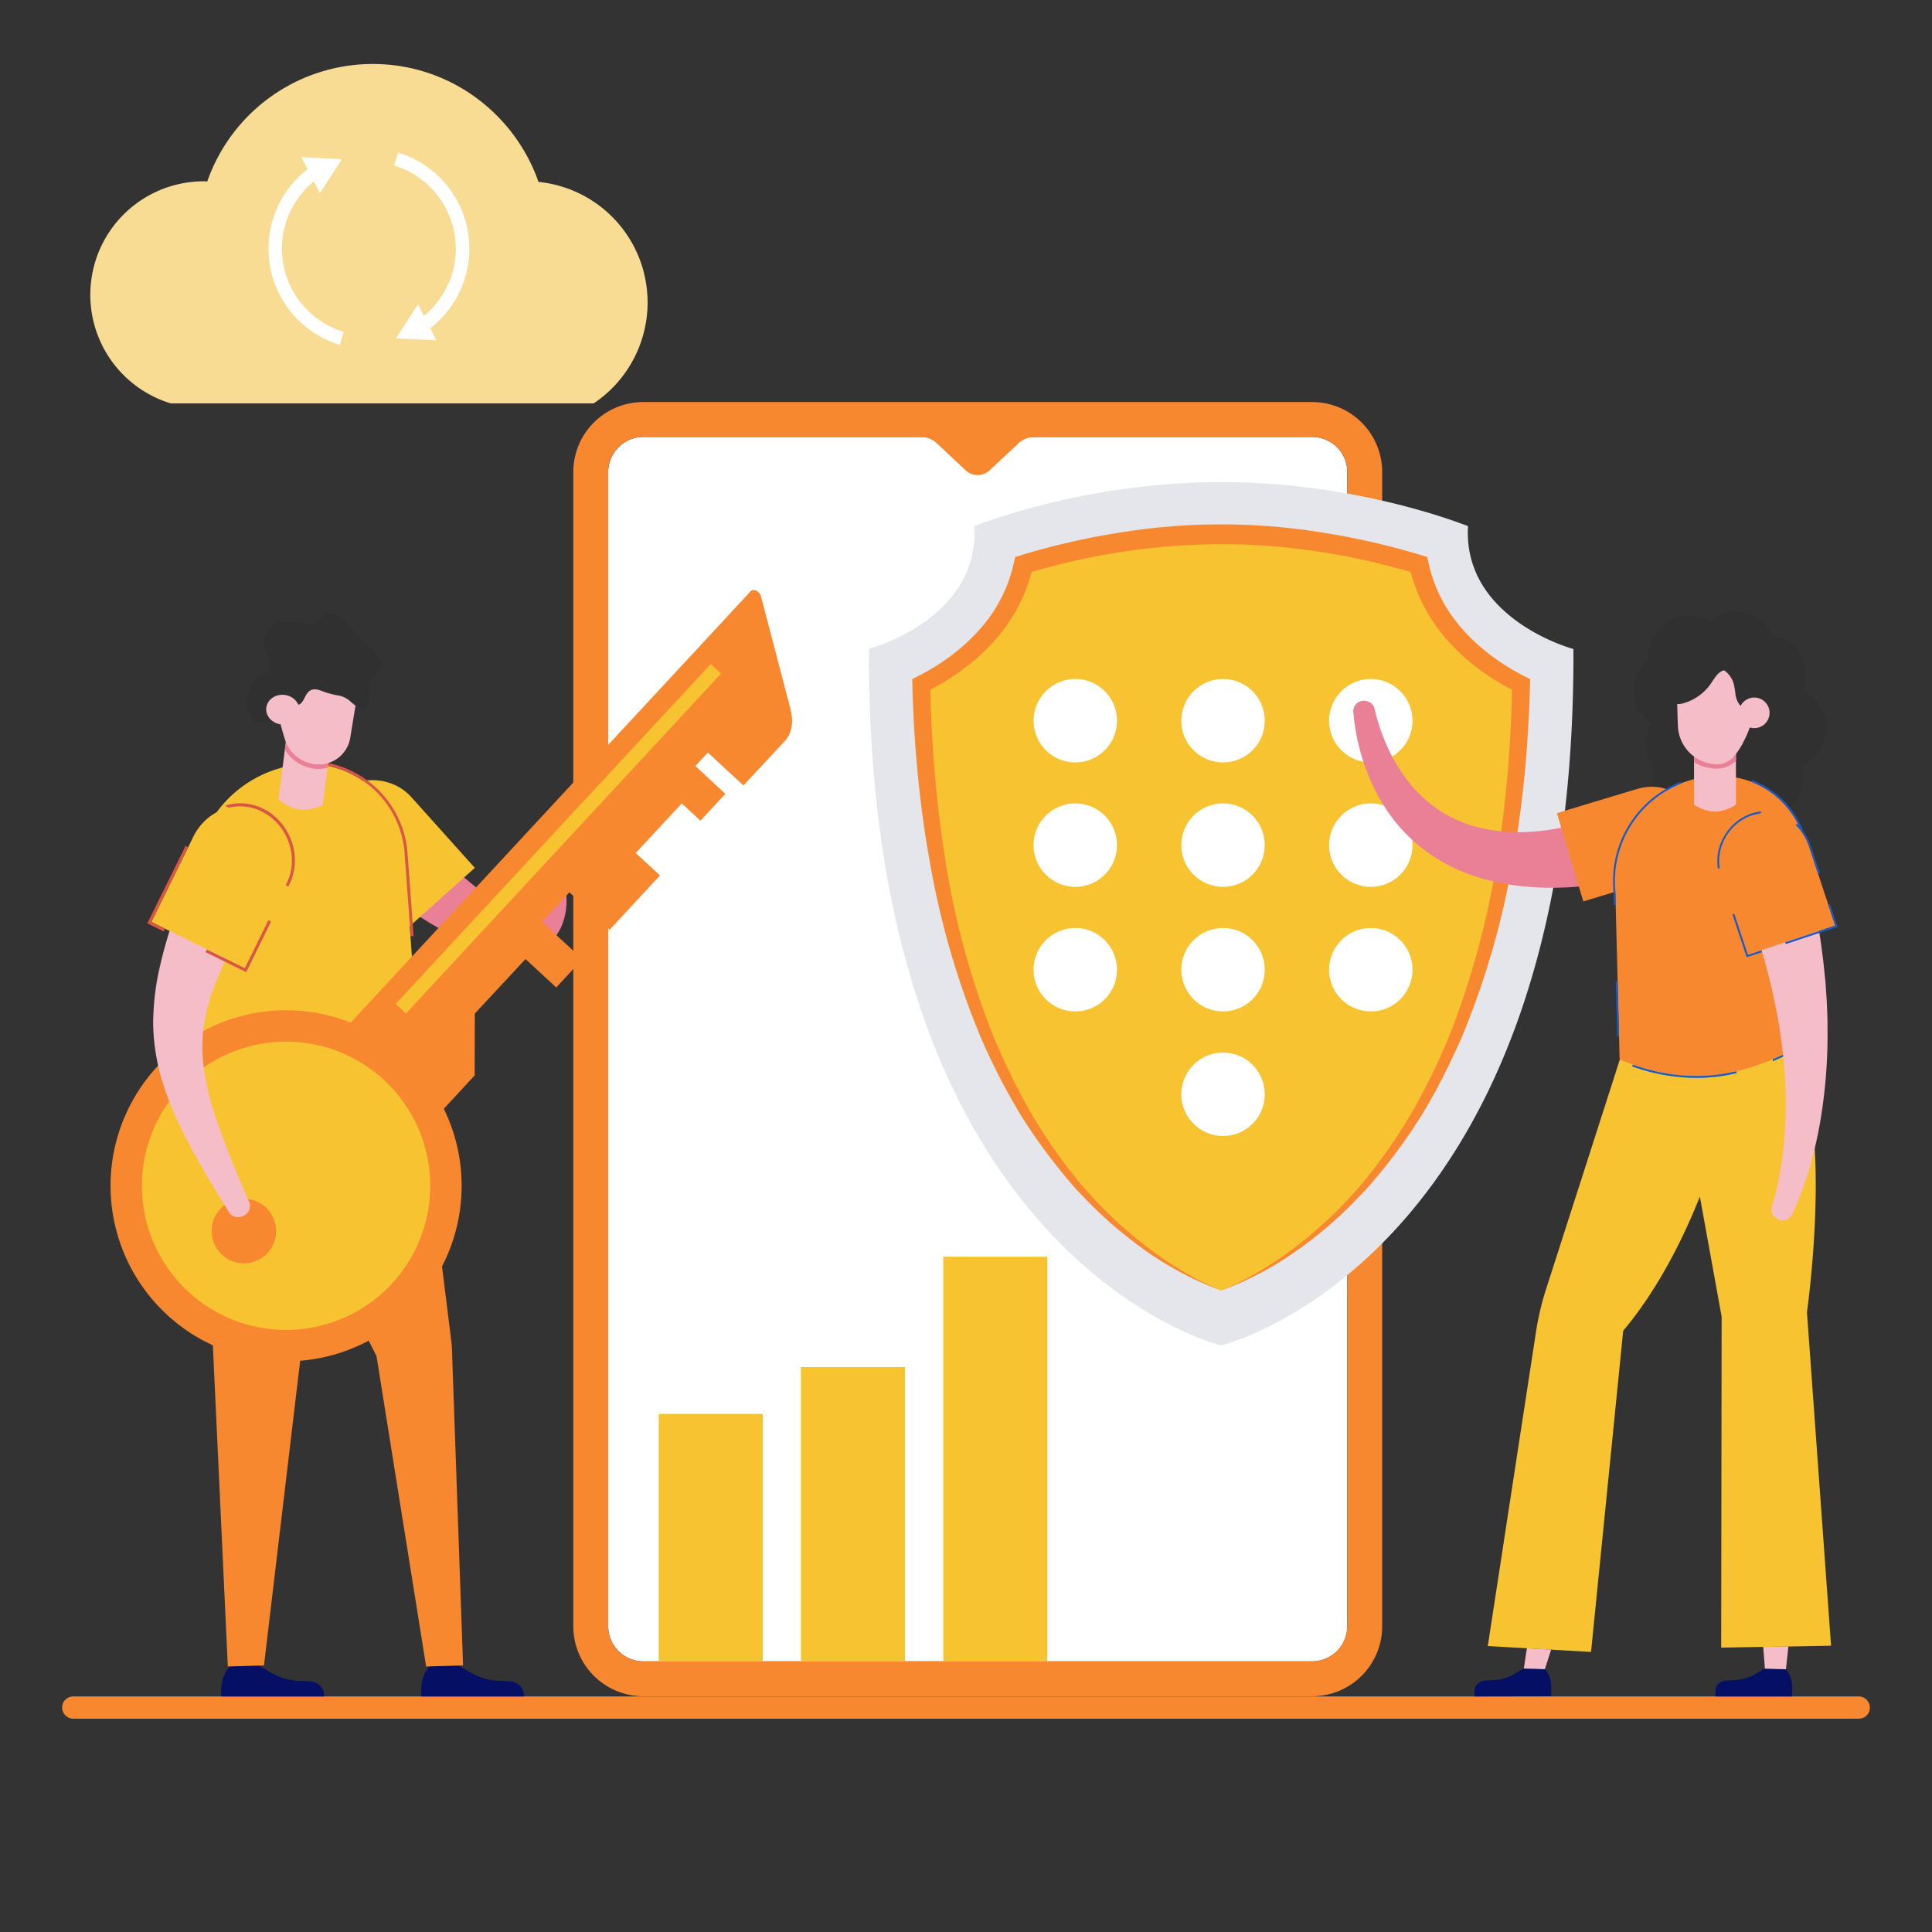 <svg id="intro_image_three" xmlns="http://www.w3.org/2000/svg" width="1250" height="1250" viewBox="0 0 1250 1250">
  <rect x="0" y="0" width="1250" height="1250" fill="#333333" stroke="none"/>
  <g id="Group_257">
    <g id="Group_243">
      <path id="Path_95"
        d="M419,195.7A78.63,78.63,0,0,1,384.1,261H110.5a73.439,73.439,0,0,1,21.4-143.7c.7,0,1.5.1,2.2.1a113.489,113.489,0,0,1,107.1-76c49.7,0,91.7,32,107.2,76.3A78.352,78.352,0,0,1,419,195.7Z"
        fill="#f9dc93" />
    </g>
    <g id="Group_256">
      <g id="Group_249">
        <g id="Group_245">
          <g id="Group_244">
            <path id="Path_96"
              d="M219.9,223.1A64.979,64.979,0,0,1,199.6,109c.7-.5,1.3-1,2-1.5l5,7.2a56.218,56.218,0,0,0,15.7,100Z"
              fill="#fff" />
          </g>
        </g>
        <g id="Group_248">
          <g id="Group_247">
            <g id="Group_246">
              <path id="Path_97" d="M207,125l14.2-22L195,101.7Z" fill="#fff" />
            </g>
          </g>
        </g>
      </g>
      <g id="Group_255">
        <g id="Group_251">
          <g id="Group_250">
            <path id="Path_98"
              d="M275.7,214.3l-5-7.2a56.218,56.218,0,0,0-15.7-100l2.5-8.4a64.964,64.964,0,0,1,20.4,114C277.2,213.3,276.4,213.8,275.7,214.3Z"
              fill="#fff" />
          </g>
        </g>
        <g id="Group_254">
          <g id="Group_253">
            <g id="Group_252">
              <path id="Path_99" d="M270.4,196.9l-14.2,22,26.2,1.3Z" fill="#fff" />
            </g>
          </g>
        </g>
      </g>
    </g>
  </g>
  <g id="Group_446">
    <g id="Group_260">
      <g id="Group_259">
        <g id="Group_258">
          <path id="Path_100"
            d="M1209.8,1104.8a7.106,7.106,0,0,1-2.1,5.1,7.336,7.336,0,0,1-5.2,2.1H47.5a7.256,7.256,0,0,1-7.3-7.2,7.106,7.106,0,0,1,2.1-5.1,7.336,7.336,0,0,1,5.2-2.1h1155A7.256,7.256,0,0,1,1209.8,1104.8Z"
            fill="#f7882f" />
        </g>
      </g>
    </g>
    <g id="Group_270">
      <g id="Group_263">
        <g id="Group_262">
          <g id="Group_261">
            <path id="Path_101"
              d="M849,260.1H416.2a45.324,45.324,0,0,0-45.3,45.3v746.8a45.324,45.324,0,0,0,45.3,45.3H849a45.324,45.324,0,0,0,45.3-45.3V305.4A45.324,45.324,0,0,0,849,260.1Zm22.6,792.1a22.747,22.747,0,0,1-22.7,22.7H416.2a22.747,22.747,0,0,1-22.7-22.7V305.4a22.747,22.747,0,0,1,22.7-22.7H849a22.747,22.747,0,0,1,22.7,22.7v746.8Z"
              fill="#050f64" />
          </g>
        </g>
      </g>
      <g id="Group_266">
        <g id="Group_265">
          <g id="Group_264">
            <path id="Path_102"
              d="M416.2,1074.9a22.747,22.747,0,0,1-22.7-22.7V305.4a22.747,22.747,0,0,1,22.7-22.7H849a22.747,22.747,0,0,1,22.7,22.7v746.8a22.747,22.747,0,0,1-22.7,22.7Z"
              fill="#fff" />
          </g>
        </g>
      </g>
      <g id="Group_269">
        <g id="Group_268">
          <g id="Group_267">
            <path id="Path_103"
              d="M849,260.1H416.2a45.324,45.324,0,0,0-45.3,45.3v746.8a45.324,45.324,0,0,0,45.3,45.3H849a45.324,45.324,0,0,0,45.3-45.3V305.4A45.324,45.324,0,0,0,849,260.1Zm22.6,792.1a22.683,22.683,0,0,1-22.7,22.7H416.2a22.683,22.683,0,0,1-22.7-22.7h0V305.4a22.683,22.683,0,0,1,22.7-22.7H595.8a15.229,15.229,0,0,1,10.3,4.1l18.7,17.5a11.3,11.3,0,0,0,15.5,0L659,286.8a15.229,15.229,0,0,1,10.3-4.1H849a22.683,22.683,0,0,1,22.7,22.7h0v746.8Z"
              fill="#f7882f" />
          </g>
        </g>
      </g>
    </g>
    <g id="Group_311">
      <g id="Group_273">
        <g id="Group_272">
          <g id="Group_271">
            <path id="Path_104"
              d="M1018,419.9c1.7,395.3-227.9,450.6-227.9,450.6s-19.3-4.6-46.7-20.9A284.074,284.074,0,0,1,702,819.5c-28.3-24.7-58.8-60.6-84.1-112.4a470.651,470.651,0,0,1-25-62.7c-3.1-9.7-6-19.8-8.8-30.3-3.6-14-6.9-28.7-9.7-44.3-7.9-43.6-12.4-93.2-12.2-150,0,0,71.7-19,68.2-79.4,0,0,27.1-11,69.2-19.4,10.7-2.1,22.3-4.1,34.8-5.6q12.15-1.5,25.2-2.4c9.8-.7,20-1.1,30.5-1.1,9,0,17.7.3,26.2.8,62.5,3.7,111.6,19.7,127.8,25.6,3.7,1.3,5.7,2.1,5.7,2.1-1.4,24.2,9.3,41.8,22.6,54.1C992.3,413.1,1018,419.9,1018,419.9Z"
              fill="#e5e6eb" />
          </g>
        </g>
      </g>
      <g id="Group_276">
        <g id="Group_275">
          <g id="Group_274">
            <path id="Path_105"
              d="M790.1,835c-16.3-6.2-54.8-24.4-92.7-67.7-63.6-72.6-98.5-184.5-101.3-324.5,27.2-13.4,57.9-38.6,66.1-77.6,25.1-7.7,72.7-19.5,128-19.5s102.8,11.8,128,19.5c8.1,39,38.8,64.2,66.1,77.6-2.8,140-37.7,251.9-101.3,324.5C845,810.6,806.5,828.8,790.1,835Z"
              fill="#f7c331" />
          </g>
        </g>
      </g>
      <g id="Group_279">
        <g id="Group_278">
          <g id="Group_277">
            <path id="Path_106"
              d="M790.1,835a214.04,214.04,0,0,1-51-27.3c-7.8-5.7-15.4-11.8-22.6-18.2-7.2-6.5-14-13.4-20.6-20.5A367.41,367.41,0,0,1,661,722.4a415.353,415.353,0,0,1-26.7-51.8,528.736,528.736,0,0,1-32.5-111.8c-7-38.2-10.5-77-11.5-115.8l-.1-3.6,3.3-1.7c15.1-7.6,29-17.7,40.1-30.2A95.02,95.02,0,0,0,656,364l.8-3.6,3.5-1.1a468.561,468.561,0,0,1,64.1-14.7,407.966,407.966,0,0,1,131.4,0,468.55,468.55,0,0,1,64.1,14.7l3.5,1.1.8,3.6a95.02,95.02,0,0,0,22.4,43.5c11.1,12.5,25,22.6,40.1,30.2l3.3,1.7-.1,3.6c-1,38.8-4.5,77.6-11.5,115.8A523.478,523.478,0,0,1,946,670.5c-7.8,17.8-16.4,35.3-26.7,51.8a345.083,345.083,0,0,1-34.9,46.6c-6.6,7.1-13.4,14.1-20.6,20.5a246.422,246.422,0,0,1-22.6,18.2A211.508,211.508,0,0,1,790.1,835Zm0,0c17.8-7.4,34.3-17.6,49.5-29.3,7.6-5.9,14.8-12.2,21.8-18.8,6.9-6.6,13.4-13.7,19.7-20.9a346.845,346.845,0,0,0,32.8-47,408.328,408.328,0,0,0,24.9-51.6,541.78,541.78,0,0,0,29.7-110.5,795.378,795.378,0,0,0,9.8-114.3l3.2,5.3c-16.3-8-31.6-18.8-44-32.5a112.119,112.119,0,0,1-16-22.7,102.42,102.42,0,0,1-9.6-26.3l4.3,4.7A457.886,457.886,0,0,0,853.8,357a412.213,412.213,0,0,0-63.7-4.9,425,425,0,0,0-63.7,4.9A443.425,443.425,0,0,0,664,371.1l4.3-4.7a102.422,102.422,0,0,1-9.6,26.3,112.12,112.12,0,0,1-16,22.7c-12.5,13.7-27.7,24.4-44,32.5l3.2-5.3a809.95,809.95,0,0,0,9.8,114.3,529.445,529.445,0,0,0,29.8,110.5A445.351,445.351,0,0,0,666.4,719a346.845,346.845,0,0,0,32.8,47c6.3,7.2,12.7,14.3,19.7,20.9a279.982,279.982,0,0,0,21.8,18.8C755.9,817.4,772.3,827.6,790.1,835Z"
              fill="#f7882f" />
          </g>
        </g>
      </g>
      <g id="Group_310">
        <g id="Group_282">
          <g id="Group_281">
            <g id="Group_280">
              <circle id="Ellipse_5" cx="27" cy="27" r="27" transform="translate(668.7 439.3)" fill="#fff" />
            </g>
          </g>
        </g>
        <g id="Group_285">
          <g id="Group_284">
            <g id="Group_283">
              <circle id="Ellipse_6" cx="27" cy="27" r="27" transform="translate(764.3 439.3)" fill="#fff" />
            </g>
          </g>
        </g>
        <g id="Group_288">
          <g id="Group_287">
            <g id="Group_286">
              <circle id="Ellipse_7" cx="27" cy="27" r="27" transform="translate(859.9 439.3)" fill="#fff" />
            </g>
          </g>
        </g>
        <g id="Group_291">
          <g id="Group_290">
            <g id="Group_289">
              <circle id="Ellipse_8" cx="27" cy="27" r="27" transform="translate(668.7 519.8)" fill="#fff" />
            </g>
          </g>
        </g>
        <g id="Group_294">
          <g id="Group_293">
            <g id="Group_292">
              <circle id="Ellipse_9" cx="27" cy="27" r="27" transform="translate(764.3 519.8)" fill="#fff" />
            </g>
          </g>
        </g>
        <g id="Group_297">
          <g id="Group_296">
            <g id="Group_295">
              <circle id="Ellipse_10" cx="27" cy="27" r="27" transform="translate(859.9 519.8)" fill="#fff" />
            </g>
          </g>
        </g>
        <g id="Group_300">
          <g id="Group_299">
            <g id="Group_298">
              <circle id="Ellipse_11" cx="27" cy="27" r="27" transform="translate(668.7 600.4)" fill="#fff" />
            </g>
          </g>
        </g>
        <g id="Group_303">
          <g id="Group_302">
            <g id="Group_301">
              <circle id="Ellipse_12" cx="27" cy="27" r="27" transform="translate(764.3 600.4)" fill="#fff" />
            </g>
          </g>
        </g>
        <g id="Group_306">
          <g id="Group_305">
            <g id="Group_304">
              <circle id="Ellipse_13" cx="27" cy="27" r="27" transform="translate(859.9 600.4)" fill="#fff" />
            </g>
          </g>
        </g>
        <g id="Group_309">
          <g id="Group_308">
            <g id="Group_307">
              <circle id="Ellipse_14" cx="27" cy="27" r="27" transform="translate(764.3 681)" fill="#fff" />
            </g>
          </g>
        </g>
      </g>
    </g>
    <g id="Group_371">
      <g id="Group_314">
        <g id="Group_313">
          <g id="Group_312">
            <path id="Path_107"
              d="M1067,426.7a25.945,25.945,0,0,1,39.2-24.6,25.781,25.781,0,0,1,36.4,2,31.5,31.5,0,0,1,4.5,6.9,25.854,25.854,0,0,1,20.7,20,26.557,26.557,0,0,1-1.6,16,25.879,25.879,0,0,1,13.6,34,26.256,26.256,0,0,1-14,13.8,10.544,10.544,0,0,1,.6,2.4,25.867,25.867,0,0,1-19.8,30.8,25.6,25.6,0,0,1-20.9-4.5,3.554,3.554,0,0,1-1,.2,26.455,26.455,0,0,1-12.5-.4,25.883,25.883,0,0,1-42-14.3,25.258,25.258,0,0,1,.1-11.6,26.113,26.113,0,0,1-1.8-29.4,25.559,25.559,0,0,1-1.5-41.3Z"
              fill="#303030" />
          </g>
        </g>
      </g>
      <g id="Group_322">
        <g id="Group_318">
          <g id="Group_317">
            <g id="Group_316">
              <g id="Group_315">
                <path id="Path_108"
                  d="M881.8,453.4c3.6-.2,6.8,1.9,7.5,5.1,4.4,18.9,12.8,36.9,24.8,50.7a84.514,84.514,0,0,0,20.5,17.2,85.47,85.47,0,0,0,11.8,5.7,78.3,78.3,0,0,0,12.5,3.8,115.017,115.017,0,0,0,13.1,2l1.7.2,1.7.1c1.1,0,2.2.1,3.3.2,2.3,0,4.5.1,6.7,0a145.6,145.6,0,0,0,27.2-3.4c18.2-3.8,36.2-10.2,53.8-18.1a21.671,21.671,0,0,1,8.7-1.6,33.206,33.206,0,0,1,4.4.6,23,23,0,0,1,4.2,1.4,25.581,25.581,0,0,1,13,13.3,23.391,23.391,0,0,1,0,18.7,23.772,23.772,0,0,1-2.3,4.1,17.769,17.769,0,0,1-3.2,3.5,23.769,23.769,0,0,1-8.6,4.9c-10.4,3-21,5.7-31.9,7.7a281.21,281.21,0,0,1-33,4.4,193.137,193.137,0,0,1-34-.6c-2.8-.3-5.7-.8-8.5-1.2-1.4-.2-2.8-.5-4.3-.8l-2.1-.4-2.1-.5a124.472,124.472,0,0,1-16.8-5,112.558,112.558,0,0,1-30.6-17.2,108.405,108.405,0,0,1-23.1-25.6A129.479,129.479,0,0,1,882,492.5a143.532,143.532,0,0,1-6.4-31.8,6.79,6.79,0,0,1,6.1-7.3Z"
                  fill="#ea8096" />
              </g>
            </g>
          </g>
        </g>
        <g id="Group_321">
          <g id="Group_320">
            <g id="Group_319">
              <path id="Path_109"
                d="M1007.3,526.1l52.1-15.7c15.8-4.7,32.5,3,37.2,18.7h0c4.7,15.8-4.3,33.6-20.1,38.4l-52.1,15.7Z"
                fill="#f7882f" />
            </g>
          </g>
        </g>
      </g>
      <g id="Group_325">
        <g id="Group_324">
          <g id="Group_323">
            <path id="Path_110"
              d="M1111.2,1090a7.67,7.67,0,0,1,5-2.6,56.344,56.344,0,0,1,5.8-.3,30.545,30.545,0,0,0,13.5-3.9,40.719,40.719,0,0,1,6.5-3.5l13.5.4a15.7,15.7,0,0,1,3.6,7.3,26.123,26.123,0,0,1,.4,7.4v2.8h-49.6v-2.8h0A8.1,8.1,0,0,1,1111.2,1090Z"
              fill="#050f64" />
          </g>
        </g>
      </g>
      <g id="Group_328">
        <g id="Group_327">
          <g id="Group_326">
            <path id="Path_111" d="M1157.1,1065.2l-1.6,14.8-13.6-.4-1.1-14.1Z" fill="#f5bdc8" />
          </g>
        </g>
      </g>
      <g id="Group_331">
        <g id="Group_330">
          <g id="Group_329">
            <path id="Path_112"
              d="M1099.8,774.2c-13.4,33.9-30.7,64.4-49.6,86.8l-20.8,207.8-66.8-3.8,31.2-203.4a178.011,178.011,0,0,1,6.3-26.9s47.9-149,47.9-149.1c5.1-19.5,110.3-5.4,110.3-5.4,29.1,40.4,10.8,168.8,10.8,168.8l15.6,215.8-71.1,1.2.3-214.1Z"
              fill="#f7c331" />
          </g>
        </g>
      </g>
      <g id="Group_334">
        <g id="Group_333">
          <g id="Group_332">
            <path id="Path_113" d="M1003.6,1067.3l-4.1,12.7-13.6-.4,2-13.2Z" fill="#f5bdc8" />
          </g>
        </g>
      </g>
      <g id="Group_337">
        <g id="Group_336">
          <g id="Group_335">
            <path id="Path_114"
              d="M955.3,1090.1a8.824,8.824,0,0,1,5-2.7,56.344,56.344,0,0,1,5.8-.3,30.545,30.545,0,0,0,13.5-3.9c2.1-1.2,4.1-2.7,6.5-3.5l13.5.3a15.7,15.7,0,0,1,3.6,7.3,26.123,26.123,0,0,1,.4,7.4v2.8l-49.6.1v-2.8h0A6.511,6.511,0,0,1,955.3,1090.1Z"
              fill="#050f64" />
          </g>
        </g>
      </g>
      <g id="Group_340">
        <g id="Group_339">
          <g id="Group_338">
            <path id="Path_115"
              d="M1116.6,502.3h0a67.458,67.458,0,0,0-71.5,73.7l2.8,109.5c45.1,18.9,80,9.7,110.3-5.4L1168.7,566a56.1,56.1,0,0,0-47.7-63.3C1119.6,502.5,1118.1,502.4,1116.6,502.3Z"
              fill="#f7882f" />
          </g>
        </g>
      </g>
      <g id="Group_343">
        <g id="Group_342">
          <g id="Group_341">
            <path id="Path_116"
              d="M1133.2,504.6l.1,1.3a56.575,56.575,0,0,1,32.3,32.2c.4,0,.8-.1,1.2-.1A56.845,56.845,0,0,0,1133.2,504.6ZM1056.1,690a123.533,123.533,0,0,0,41.3,7.4,110.411,110.411,0,0,0,26.2-3.1l-.1-1.2c-19.8,4.6-41.9,4.6-67.2-4.3Zm-12.2-113.9.2,9.5,1.2-.1-.2-9.4a67.9,67.9,0,0,1,42.6-69.1l-.2-1.2a68.964,68.964,0,0,0-43.6,70.3Zm2.7,58.8h-1.2l.9,35.5h1.2ZM1147,685.3v1.3c3.9-1.6,7.8-3.4,11.8-5.4l.6-.3,2.4-26.4-1.2-.6-2.4,26.3C1154.6,682,1150.8,683.7,1147,685.3Z"
              fill="#155bcd" />
          </g>
        </g>
      </g>
      <g id="Group_359">
        <g id="Group_346">
          <g id="Group_345">
            <g id="Group_344">
              <path id="Path_117" d="M1096,479.2l.1,41.5c9,5.8,18.1,5.8,27.1-.1l-.1-41.5Z" fill="#f5bdc8" />
            </g>
          </g>
        </g>
        <g id="Group_349">
          <g id="Group_348">
            <g id="Group_347">
              <path id="Path_118" d="M1096.1,482.9v10.3a29.186,29.186,0,0,0,13.8,4.1h.8a18.14,18.14,0,0,0,12.5-5v-9.5Z"
                fill="#ea8096" />
            </g>
          </g>
        </g>
        <g id="Group_352">
          <g id="Group_351">
            <g id="Group_350">
              <path id="Path_119"
                d="M1084.7,440.1l.7,24.2.2,5.4a25.789,25.789,0,0,0,24.6,24.8,13.608,13.608,0,0,0,4-.4,8.8,8.8,0,0,0,1.5-.5c.1,0,.2-.1.3-.1a13.818,13.818,0,0,0,5.2-3.4,43.875,43.875,0,0,0,7.2-10.9,74.722,74.722,0,0,0,4.3-10.1,33.8,33.8,0,0,0,1.8-12.6l-.8-21.2-41-5.1Z"
                fill="#f5bdc8" />
            </g>
          </g>
        </g>
        <g id="Group_355">
          <g id="Group_354">
            <g id="Group_353">
              <path id="Path_120"
                d="M1076.3,446.6c.1-2.6,2.5-8.8,2.5-8.8a16.213,16.213,0,0,1,5-4.4,6.646,6.646,0,0,1,3.4-.6,14.362,14.362,0,0,1,4.9-3.9c9.6-5,22.8-5.7,29.6-2.7,4.9,2.1,14.3,3.1,12.5,5.1,3.3-.1,1.2,4.2,3.4,12.8,2,7.7,1.6,20.6-2.3,23.1s-9.6,1.5-6.1-7.9a3.4,3.4,0,0,0,.1-1,7.217,7.217,0,0,1-4-2.6,15.168,15.168,0,0,1-2.5-6.8,45.385,45.385,0,0,0-1.3-7.2,15.927,15.927,0,0,0-5.4-7.6,3.582,3.582,0,0,0-1.1-.4,17.1,17.1,0,0,0-2.3,1.3c-2.8,2.2-4.4,5.5-6.5,8.3a32.266,32.266,0,0,1-16.7,11.6,11.914,11.914,0,0,1-4.6.6,4.87,4.87,0,0,0,.1,1.2s-5.4-.3-7.1-2.9A12.143,12.143,0,0,1,1076.3,446.6Z"
                fill="#303030" />
            </g>
          </g>
        </g>
        <g id="Group_358">
          <g id="Group_357">
            <g id="Group_356">
              <circle id="Ellipse_15" cx="9.9" cy="9.9" r="9.9" transform="translate(1125.1 451.3)" fill="#f5bdc8" />
            </g>
          </g>
        </g>
      </g>
      <g id="Group_370">
        <g id="Group_363">
          <g id="Group_362">
            <g id="Group_361">
              <g id="Group_360">
                <path id="Path_121"
                  d="M1150.2,788.9c-3.2-1.7-4.9-5.1-3.9-8.1,1.4-4.5,2.7-9.1,3.7-13.8.5-2.3,1-4.7,1.4-7,.4-2.4.8-4.7,1.2-7.1a273.742,273.742,0,0,0,2.6-28.6,304.366,304.366,0,0,0-3.6-57.2l-.5-3.5-.6-3.5-1.3-7-1.5-7c-.5-2.3-1-4.7-1.5-7-1.1-4.6-2.2-9.3-3.5-13.9l-1.9-6.9c-.7-2.3-1.4-4.6-2.1-6.8a465.2,465.2,0,0,0-20.3-53.4,20.978,20.978,0,0,1,.6-17,25.6,25.6,0,0,1,13.6-12.7h0a24,24,0,0,1,18.6,0,21.517,21.517,0,0,1,12.2,13.5,525.279,525.279,0,0,1,13.6,60.9c.4,2.6.8,5.1,1.2,7.7l1,7.7c.7,5.1,1.1,10.3,1.7,15.5.3,2.6.4,5.2.6,7.8l.5,7.8.3,7.8.1,3.9v3.9a337.874,337.874,0,0,1-4.9,61.9,281.771,281.771,0,0,1-7.1,30.2c-.7,2.5-1.6,4.9-2.4,7.4-.9,2.4-1.7,4.9-2.6,7.3-1.8,4.9-3.9,9.6-6.2,14.4A6.739,6.739,0,0,1,1150.2,788.9Z"
                  fill="#f5bdc8" />
              </g>
            </g>
          </g>
        </g>
        <g id="Group_366">
          <g id="Group_365">
            <g id="Group_364">
              <path id="Path_122"
                d="M1187.4,598.9l-17.1-51.7c-5.2-15.6-21.1-24.9-36.7-19.7h0c-15.6,5.2-25,22.8-19.9,38.5l17.1,51.7Z"
                fill="#f7882f" />
            </g>
          </g>
        </g>
        <g id="Group_369">
          <g id="Group_368">
            <g id="Group_367">
              <path id="Path_123"
                d="M1120.9,591.6l9.2,27.7,9.8-3.2-.2-1.2-8.8,2.9-8.8-26.5Zm-9.4-29.7h1.2c-2.5-14.5,6.6-29.7,20.9-34.4a39.009,39.009,0,0,1,5.7-1.3l.1-1.2a31.548,31.548,0,0,0-6.1,1.3,32.411,32.411,0,0,0-18.4,15.9,30.628,30.628,0,0,0-3.4,19.7Zm51-29-.6,1.1a31.7,31.7,0,0,1,8.5,13.3l5.9,17.9,1.2-.2-6-18a34.484,34.484,0,0,0-9-14.1Zm24.9,66-32.5,10.8.5,1.1,33.5-11.1L1184,585l-1.1.4Z"
                fill="#155bcd" />
            </g>
          </g>
        </g>
      </g>
    </g>
    <g id="Group_435">
      <g id="Group_374">
        <g id="Group_373">
          <g id="Group_372">
            <path id="Path_124"
              d="M272.6,1097.6H339a9.9,9.9,0,0,0-1.9-6.2,10.263,10.263,0,0,0-6.7-3.5,66.19,66.19,0,0,0-7.7-.4,40.73,40.73,0,0,1-18-5.2c-2.9-1.6-5.6-3.6-8.7-4.7l-18.1.5a20.534,20.534,0,0,0-4.8,9.8A35.154,35.154,0,0,0,272.6,1097.6Z"
              fill="#050f64" />
          </g>
        </g>
      </g>
      <g id="Group_377">
        <g id="Group_376">
          <g id="Group_375">
            <path id="Path_125"
              d="M143.2,1097.6h66.5a9.9,9.9,0,0,0-1.9-6.2,10.263,10.263,0,0,0-6.7-3.5,66.19,66.19,0,0,0-7.7-.4,40.73,40.73,0,0,1-18-5.2c-2.9-1.6-5.6-3.6-8.7-4.7l-18.1.5a20.534,20.534,0,0,0-4.8,9.8A31.729,31.729,0,0,0,143.2,1097.6Z"
              fill="#050f64" />
          </g>
        </g>
      </g>
      <g id="Group_380">
        <g id="Group_379">
          <g id="Group_378">
            <path id="Path_126"
              d="M299.6,1077.5l-7.2-204.8s-.2-3.7-.3-4.2L274.4,726.4c-1.2-17.8-142.9,10.5-142.9,10.5l15.9,341.3,23.4-.7,33.1-278.7,39.7,78.6,32.1,200.8Z"
              fill="#f7882f" />
          </g>
        </g>
      </g>
      <g id="Group_388">
        <g id="Group_384">
          <g id="Group_383">
            <g id="Group_382">
              <g id="Group_381">
                <path id="Path_127"
                  d="M345.6,537c-3.6,1.4-5.8,4.6-5,7.3A137.336,137.336,0,0,1,345,568a54.284,54.284,0,0,1,.2,5.7v1.2l-.1,1.1c-.1.7-.1,1.3-.2,1.9a17.344,17.344,0,0,1-2.3,6.6,8.685,8.685,0,0,1-5.1,3.9,10.9,10.9,0,0,1-6.2-.3c-.9-.3-1.8-.7-2.7-1.1l-1.2-.6-.6-.3-1.1-.5a76.441,76.441,0,0,1-9.2-5.4c-3.1-2-6.1-4.3-9.2-6.7-3-2.4-6-4.9-8.9-7.5-5.9-5.3-11.5-10.9-17-16.7a443.467,443.467,0,0,1-31.1-37.4c-3.2-4.1-8.4-5.8-14.2-5.4a31.148,31.148,0,0,0-17.7,7.6h0a29.453,29.453,0,0,0-10.1,16.5c-1.1,5.8.3,11.5,4.3,15.5a454.321,454.321,0,0,0,41.2,34.6c7.3,5.4,14.8,10.6,22.6,15.4a198.2,198.2,0,0,0,25,13.1,118.1,118.1,0,0,0,14.1,5l1.9.5,2.4.6c1.6.4,3.3.7,4.9,1a10.679,10.679,0,0,0,2.5.3l2.4.3a40.077,40.077,0,0,0,4.9.1,37.252,37.252,0,0,0,4.7-.4c1.6-.3,3.1-.5,4.6-.9a31.986,31.986,0,0,0,8.5-3.6,28.081,28.081,0,0,0,11.4-13.8,43.221,43.221,0,0,0,2.8-17.8l-.3-4.5-.3-2.1c-.1-.7-.2-1.4-.3-2-.4-2.4-1-4.7-1.6-7a155.436,155.436,0,0,0-9.5-25.4c-1.5-2.9-5.4-3.9-8.9-2.5Z"
                  fill="#ea8096" />
              </g>
            </g>
          </g>
        </g>
        <g id="Group_387">
          <g id="Group_386">
            <g id="Group_385">
              <path id="Path_128"
                d="M257,606.5l-41.1-45.8c-12.4-13.9-12.6-34.7,1.3-47.1h0c13.9-12.4,36.5-11.8,48.9,2.1l41.1,45.8Z"
                fill="#f7c331" />
            </g>
          </g>
        </g>
      </g>
      <g id="Group_391">
        <g id="Group_390">
          <g id="Group_389">
            <path id="Path_129"
              d="M190.3,495h0a62.125,62.125,0,0,1,70.8,52.1,47.76,47.76,0,0,1,.6,5.3l12.6,174c-56.1,31.7-90.9,24-142.9,10.5l-5.9-163.6A76.606,76.606,0,0,1,190.3,495Z"
              fill="#f7c331" />
          </g>
        </g>
      </g>
      <g id="Group_394">
        <g id="Group_393">
          <g id="Group_392">
            <path id="Path_130"
              d="M126.1,589.7h-1.9l2.8,79.5h1.9Zm146.2,80.9-1.9.1,4,55.6c-53.1,30-87.2,24.7-134.9,12.5l.1,2c22.4,5.7,40.7,9.6,59.7,9.6,25.1,0,48.5-6.9,76-22.5l1.1-.6ZM199.8,494.3a62.133,62.133,0,0,1,62,58.1l3.9,53.3h1.9l-3.9-53.4A64.382,64.382,0,0,0,190,493.1c-.2,0-.5.1-.7.1l-.1,2c.4-.1.7-.1,1.1-.2A74.537,74.537,0,0,1,199.8,494.3Z"
              fill="#da5544" />
          </g>
        </g>
      </g>
      <g id="Group_407">
        <g id="Group_397">
          <g id="Group_396">
            <g id="Group_395">
              <path id="Path_131"
                d="M101.8,690a113.573,113.573,0,1,0,160.5-6.1h0A113.609,113.609,0,0,0,101.8,690Zm71.3,120.7a20.874,20.874,0,1,1-1.1-29.5A20.955,20.955,0,0,1,173.1,810.7Z"
                fill="#f7882f" />
            </g>
          </g>
        </g>
        <g id="Group_400">
          <g id="Group_399">
            <g id="Group_398">
              <path id="Path_132"
                d="M116.7,703.8a93.264,93.264,0,1,0,131.8-5h0a93.254,93.254,0,0,0-131.8,5Zm56.4,106.9a20.874,20.874,0,1,1-1.1-29.5A20.955,20.955,0,0,1,173.1,810.7Z"
                fill="#f7c331" />
            </g>
          </g>
        </g>
        <g id="Group_403">
          <g id="Group_402">
            <g id="Group_401">
              <path id="Path_133"
                d="M492.3,385.6,511.5,459c2.1,8.1.8,15.5-3.7,20.4L481,508.2l-23-21.3-8.1,8.7,19.4,18L453.2,531l-12.1-11.2-29.8,32.1L427,566.4l-32.5,35.1-26.1-24.2-17.7,19.1,26.1,24.2-16.9,18.3L340,620.5l-32.8,35.3-.1,40-24.8,26.8-60.2-55.8L485.8,382.4C487.5,380.6,491.5,382.6,492.3,385.6Z"
                fill="#f7882f" />
            </g>
          </g>
        </g>
        <g id="Group_406">
          <g id="Group_405">
            <g id="Group_404">
              <rect id="Rectangle_9" width="299.8" height="9.1" transform="translate(256.032 649.512) rotate(-47.172)"
                fill="#f7c331" />
            </g>
          </g>
        </g>
      </g>
      <g id="Group_417">
        <g id="Group_410">
          <g id="Group_409">
            <g id="Group_408">
              <path id="Path_134"
                d="M161.2,777.7c-4.2-9.5-8.2-19.1-12-28.6-3.8-9.6-7.4-19.1-10.5-28.7A174.837,174.837,0,0,1,132,692a103.225,103.225,0,0,1-.3-27.2,120.179,120.179,0,0,1,6.9-26.5,259.2,259.2,0,0,1,11.8-26.4c1.2-2.2,2.2-4.4,3.4-6.6l3.6-6.6c2.5-4.4,4.9-8.8,7.5-13.2,5.1-8.8,10.4-17.6,15.8-26.3,6.6-11.3,1.5-26.4-11.3-33.2h0c-12.8-6.8-28.2-2.4-33.8,9.8-4.2,9.7-8.3,19.5-12.3,29.5-2,4.9-3.9,10-5.9,15l-2.8,7.7c-.9,2.5-1.8,5.2-2.7,7.8a277.9,277.9,0,0,0-9.1,32.4,164.471,164.471,0,0,0-3.7,35,136.5,136.5,0,0,0,5.4,34.8,202.723,202.723,0,0,0,12.2,31.1c4.7,9.8,9.9,19.1,15.2,28.3s10.8,18.1,16.3,27c1.8,3,6,4,9.4,2.2h0A6.973,6.973,0,0,0,161.2,777.7Z"
                fill="#f5bdc8" />
            </g>
          </g>
        </g>
        <g id="Group_413">
          <g id="Group_412">
            <g id="Group_411">
              <path id="Path_135"
                d="M97.9,596.5l27.2-55.2c8.2-16.7,27.5-24.6,44.2-16.4h0c16.7,8.2,24.5,29.5,16.3,46.2l-27.2,55.2Z"
                fill="#f7c331" />
            </g>
          </g>
        </g>
        <g id="Group_416">
          <g id="Group_415">
            <g id="Group_414">
              <path id="Path_136"
                d="M187.3,572c7.8-15.9,2.1-36.3-13.1-46.5a22.951,22.951,0,0,0-4-2.3,32.8,32.8,0,0,0-24.4-2l2.1,1.4a31.064,31.064,0,0,1,21.4,2.4c16.7,8.2,24.5,29.5,16.3,46.2l-.7,1.4,1.6,1.1Zm-12,24.4-1.6-1.1-15.3,31.1-24.4-12-1.1,1.6,26.4,13Zm-53.6-48.1-1.6-1.1L95.3,597.4l10.5,5.2,1.1-1.6L98,596.6Z"
                fill="#da5544" />
            </g>
          </g>
        </g>
      </g>
      <g id="Group_434">
        <g id="Group_427">
          <g id="Group_420">
            <g id="Group_419">
              <g id="Group_418">
                <path id="Path_137" d="M214.4,476.9l-5.6,43.9c-10.3,5-19.9,3.8-28.6-3.6l5.6-43.9Z" fill="#f5bdc8" />
              </g>
            </g>
          </g>
          <g id="Group_423">
            <g id="Group_422">
              <g id="Group_421">
                <path id="Path_138"
                  d="M214.4,476.9l-2.5,19.9a29.624,29.624,0,0,1-6.6.7,16.351,16.351,0,0,1-2.2-.2,25.912,25.912,0,0,1-18.8-12.2l1.5-11.8Z"
                  fill="#ea8096" />
              </g>
            </g>
          </g>
          <g id="Group_426">
            <g id="Group_425">
              <g id="Group_424">
                <path id="Path_139"
                  d="M230.8,451.7l-3,18.3-1.2,7.4a20.6,20.6,0,0,1-21.2,17.2,22.853,22.853,0,0,1-11.6-3.8c-.4-.3-.8-.5-1.2-.8a22.911,22.911,0,0,1-8-10.9c-1.3-4-2.5-8.1-3.4-12.2-.6-2.5-1.1-5-1.7-7.6a31.233,31.233,0,0,1,10.6-30.7c7.7-6.2,16.5-7.4,26.5-3A24.122,24.122,0,0,1,230.8,451.7Z"
                  fill="#f5bdc8" />
              </g>
            </g>
          </g>
        </g>
        <g id="Group_430">
          <g id="Group_429">
            <g id="Group_428">
              <path id="Path_140"
                d="M236.5,457.2c2.1-1.7,2.6-5.1,2.5-8s-.4-6,.9-8.6c1.6-3.3,5.5-4.9,6.4-8.5,1-3.6-1.4-6.7-3.5-9.1-5.7-6.2-11.5-12.5-17.2-18.7-2.4-2.6-4.8-5.2-7.8-6.6a8.827,8.827,0,0,0-9.6.9c-1.5,1.2-2.6,3-4.2,4.2-3.5,2.6-7.7,1.2-11.4.1-4.6-1.3-9.7-2-14.3.3s-8.5,8.3-7.6,13.9c.4,2.7,1.8,4.8,2.8,7.2s1.7,5.2.8,7.8c-1.3,3.5-4.8,4.8-7.6,6.8a19.354,19.354,0,0,0-7.3,13c-.6,5.2,1,10.5,4.2,13.7,2.8,2.8,7.5,3.8,10.2.3,3.1-3.9,2-11.4,6-13.8,4.8-2.8,9.5,6.3,14.3,3.4,2.5-1.6,3.2-5.7,5.5-7.9,3-2.9,6.9-1.2,9.8-.1a53.129,53.129,0,0,0,9.7,2.5,15.853,15.853,0,0,1,7.9,4.1C229.6,456.2,233,459.8,236.5,457.2Z"
                fill="#303030" />
            </g>
          </g>
        </g>
        <g id="Group_433">
          <g id="Group_432">
            <g id="Group_431">
              <path id="Path_141"
                d="M193.7,460.5c-.7,5.3-6,8.9-11.9,8.2-5.9-.8-10.2-5.6-9.5-10.9s6-8.9,11.9-8.2C190.1,450.4,194.4,455.3,193.7,460.5Z"
                fill="#f5bdc8" />
            </g>
          </g>
        </g>
      </g>
    </g>
    <g id="Group_445">
      <g id="Group_438">
        <g id="Group_437">
          <g id="Group_436">
            <rect id="Rectangle_10" width="67.3" height="160.1" transform="translate(426.2 914.8)" fill="#f7c331" />
          </g>
        </g>
      </g>
      <g id="Group_441">
        <g id="Group_440">
          <g id="Group_439">
            <rect id="Rectangle_11" width="67.3" height="190.4" transform="translate(518.2 884.5)" fill="#f7c331" />
          </g>
        </g>
      </g>
      <g id="Group_444">
        <g id="Group_443">
          <g id="Group_442">
            <rect id="Rectangle_12" width="67.3" height="261.7" transform="translate(610.3 813.1)" fill="#f7c331" />
          </g>
        </g>
      </g>
    </g>
  </g>
</svg>
